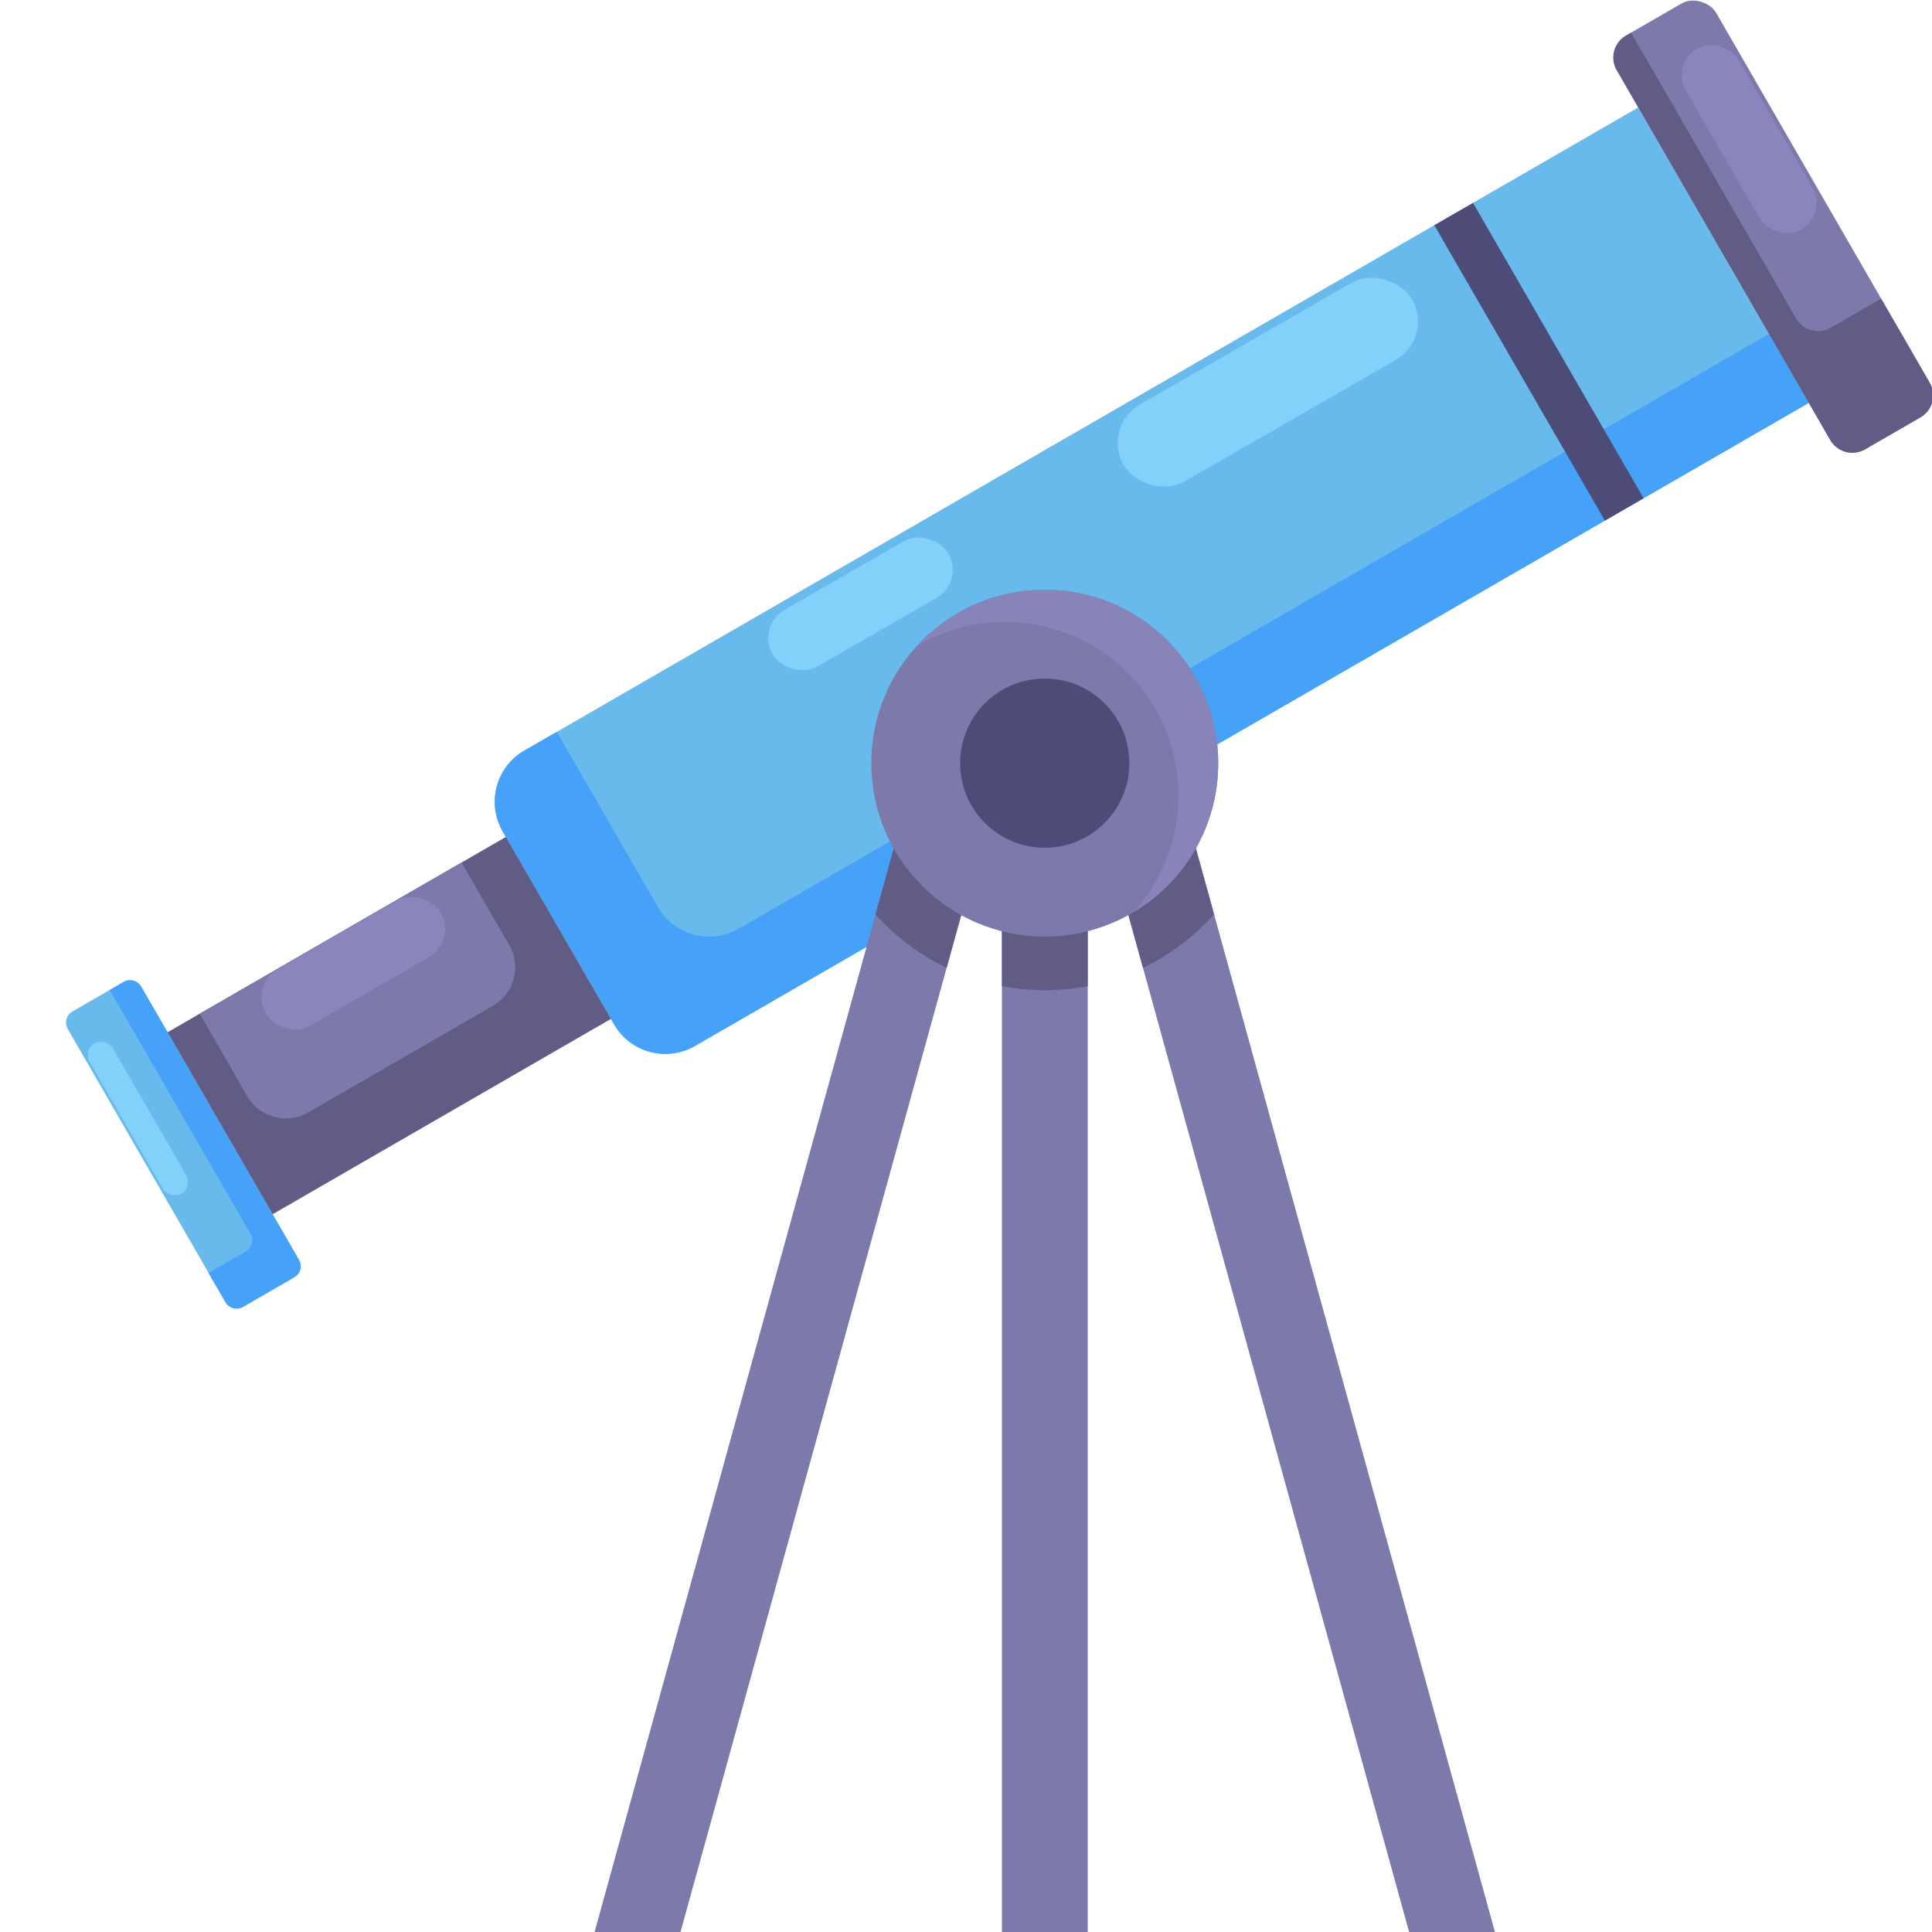 <?xml version="1.0" encoding="UTF-8" standalone="no"?>
<!-- Uploaded to: SVG Repo, www.svgrepo.com, Generator: SVG Repo Mixer Tools -->

<svg
   width="256"
   height="256"
   viewBox="0 0 656 656"
   data-name="Layer 2"
   id="Layer_2"
   version="1.1"
   sodipodi:docname="topics.svg"
   inkscape:version="1.3.2 (091e20ef0f, 2023-11-25, custom)"
   xmlns:inkscape="http://www.inkscape.org/namespaces/inkscape"
   xmlns:sodipodi="http://sodipodi.sourceforge.net/DTD/sodipodi-0.dtd"
   xmlns="http://www.w3.org/2000/svg"
   xmlns:svg="http://www.w3.org/2000/svg">
  <sodipodi:namedview
     id="namedview14"
     pagecolor="#ffffff"
     bordercolor="#000000"
     borderopacity="0.25"
     inkscape:showpageshadow="2"
     inkscape:pageopacity="0.0"
     inkscape:pagecheckerboard="0"
     inkscape:deskcolor="#d1d1d1"
     inkscape:zoom="2.77"
     inkscape:cx="185.55957"
     inkscape:cy="150.72202"
     inkscape:window-width="2490"
     inkscape:window-height="1406"
     inkscape:window-x="0"
     inkscape:window-y="0"
     inkscape:window-maximized="1"
     inkscape:current-layer="Layer_2" />
  <defs
     id="defs1">
    <style
       id="style1">.cls-1{fill:#67baeb;}.cls-2{fill:#46a1f8;}.cls-3{fill:#605c85;}.cls-4{fill:#7c79ab;}.cls-5{fill:#4d4c78;}.cls-6{fill:#8784ba;}.cls-7{fill:#83d0fb;}.cls-8{fill:#8986bd;}</style>
  </defs>
  <title
     id="title1" />
  <g
     id="g14"
     transform="matrix(0.379,0,0,0.379,-49.083,-60.261)">
    <path
       class="cls-1"
       d="m 599.284,831.426 997.921,-576.15 152.8,264.657 -997.921,576.15 a 53.1,53.1 0 0 1 -72.486,-19.349 l -99.75,-172.772 a 53.1,53.1 0 0 1 19.436,-72.536 z"
       id="path1" />
    <path
       class="cls-2"
       d="m 791.4,991 a 53,53 0 0 1 -72.5,-19.4 l -90.6,-156.9 -29,16.7 a 53,53 0 0 0 -19.4,72.5 l 99.7,172.7 a 53.1,53.1 0 0 0 72.5,19.5 L 1750,519.9 1714.4,458.1 Z"
       id="path2" />
    <rect
       class="cls-1"
       height="305.61"
       rx="11.4"
       ry="11.4"
       transform="rotate(-30)"
       width="76"
       x="-375.689"
       y="1019.671"
       id="rect2" />
    <path
       class="cls-2"
       d="M 397.3,1287.7 255.9,1042.9 a 11.3,11.3 0 0 0 -15.6,-4.2 l -12.5,7.2 126.2,218.6 a 11.4,11.4 0 0 1 -4.2,15.6 l -33.5,19.3 15.2,26.3 a 11.5,11.5 0 0 0 15.6,4.2 l 46,-26.6 a 11.3,11.3 0 0 0 4.2,-15.6 z"
       id="path3" />
    <rect
       class="cls-3"
       height="188.24"
       transform="rotate(-30)"
       width="350"
       x="-299.739"
       y="1078.421"
       id="rect3" />
    <path
       class="cls-4"
       d="m 308.4,1067.2 42.6,73.9 a 40,40 0 0 0 54.5,14.6 l 165.6,-95.6 a 39.9,39.9 0 0 0 14.6,-54.5 L 543,931.7 Z"
       id="path4" />
    <rect
       class="cls-4"
       height="428.12"
       rx="22.7"
       ry="22.7"
       transform="rotate(-30)"
       width="102.8"
       x="1255.609"
       y="958.405"
       id="rect4" />
    <path
       class="cls-3"
       d="m 1858.3,501.9 -43.5,-75.3 -45.1,26 a 22.7,22.7 0 0 1 -31.1,-8.3 l -147.8,-256.1 -4.5,2.7 a 22.6,22.6 0 0 0 -8.3,31 l 191.3,331.4 a 22.6,22.6 0 0 0 31,8.3 l 49.7,-28.7 a 22.6,22.6 0 0 0 8.3,-31 z"
       id="path5" />
    <polygon
       class="cls-5"
       points="1567.3,625.4 1602,605.4 1449.2,340.8 1414.5,360.8 "
       id="polygon5" />
    <rect
       class="cls-4"
       height="1048.13"
       width="76.9"
       x="1027.1"
       y="842.7"
       id="rect5" />
    <polygon
       class="cls-4"
       points="951.3,842.7 1028.2,842.7 738.9,1890.9 661.9,1890.9 "
       id="polygon6" />
    <polygon
       class="cls-4"
       points="1179.8,842.7 1102.9,842.7 1392.2,1890.9 1469.1,1890.9 "
       id="polygon7" />
    <path
       class="cls-3"
       d="m 1102.9,842.7 h -74.7 l -1.1,4.1 v 195.7 a 207.1,207.1 0 0 0 76.9,0 V 846.8 Z"
       id="path7" />
    <path
       class="cls-3"
       d="m 1027.1,842.7 h -75.8 l -37.4,135.4 a 204.7,204.7 0 0 0 63.7,48 l 49.5,-179.3 z"
       id="path8" />
    <polygon
       class="cls-4"
       points="1028.2,842.7 1027.1,842.7 1027.1,846.8 "
       id="polygon8" />
    <path
       class="cls-3"
       d="m 1104,842.7 v 4.1 l 49.5,179.3 a 204.7,204.7 0 0 0 63.7,-48 l -37.4,-135.4 z"
       id="path9" />
    <polygon
       class="cls-4"
       points="1104,846.8 1104,842.7 1102.9,842.7 "
       id="polygon9" />
    <circle
       class="cls-4"
       cx="1065.5"
       cy="842.7"
       r="155.4"
       id="circle9" />
    <path
       class="cls-6"
       d="m 1065.5,687.4 a 155.1,155.1 0 0 0 -114.6,50.4 155.4,155.4 0 0 1 193.7,238.7 155.1,155.1 0 0 0 76.3,-133.8 c 0,-85.8 -69.6,-155.3 -155.4,-155.3 z"
       id="path10" />
    <circle
       class="cls-5"
       cx="1065.5"
       cy="842.7"
       r="75.8"
       id="circle10" />
    <rect
       class="cls-7"
       height="79.704"
       rx="39.837"
       ry="39.837"
       transform="rotate(-29.887)"
       width="298.023"
       x="698.254"
       y="1025.414"
       id="rect10"
       style="stroke-width:1.003" />
    <rect
       class="cls-7"
       height="58.621"
       rx="29.301"
       ry="29.301"
       transform="rotate(-29.887)"
       width="181.523"
       x="341.098"
       y="1026.305"
       id="rect11"
       style="stroke-width:1.003" />
    <rect
       class="cls-8"
       height="58.42"
       rx="29.2"
       ry="29.2"
       transform="rotate(-30)"
       width="180.9"
       x="-215.187"
       y="1078.832"
       id="rect12" />
    <rect
       class="cls-7"
       height="155.49"
       rx="12.1"
       ry="12.1"
       transform="rotate(-30)"
       width="24.1"
       x="-373.419"
       y="1054.306"
       id="rect13" />
    <rect
       class="cls-8"
       height="186.8"
       rx="27.4"
       ry="27.4"
       transform="rotate(-30)"
       width="54.8"
       x="1300.095"
       y="1000.508"
       id="rect14" />
  </g>
</svg>
